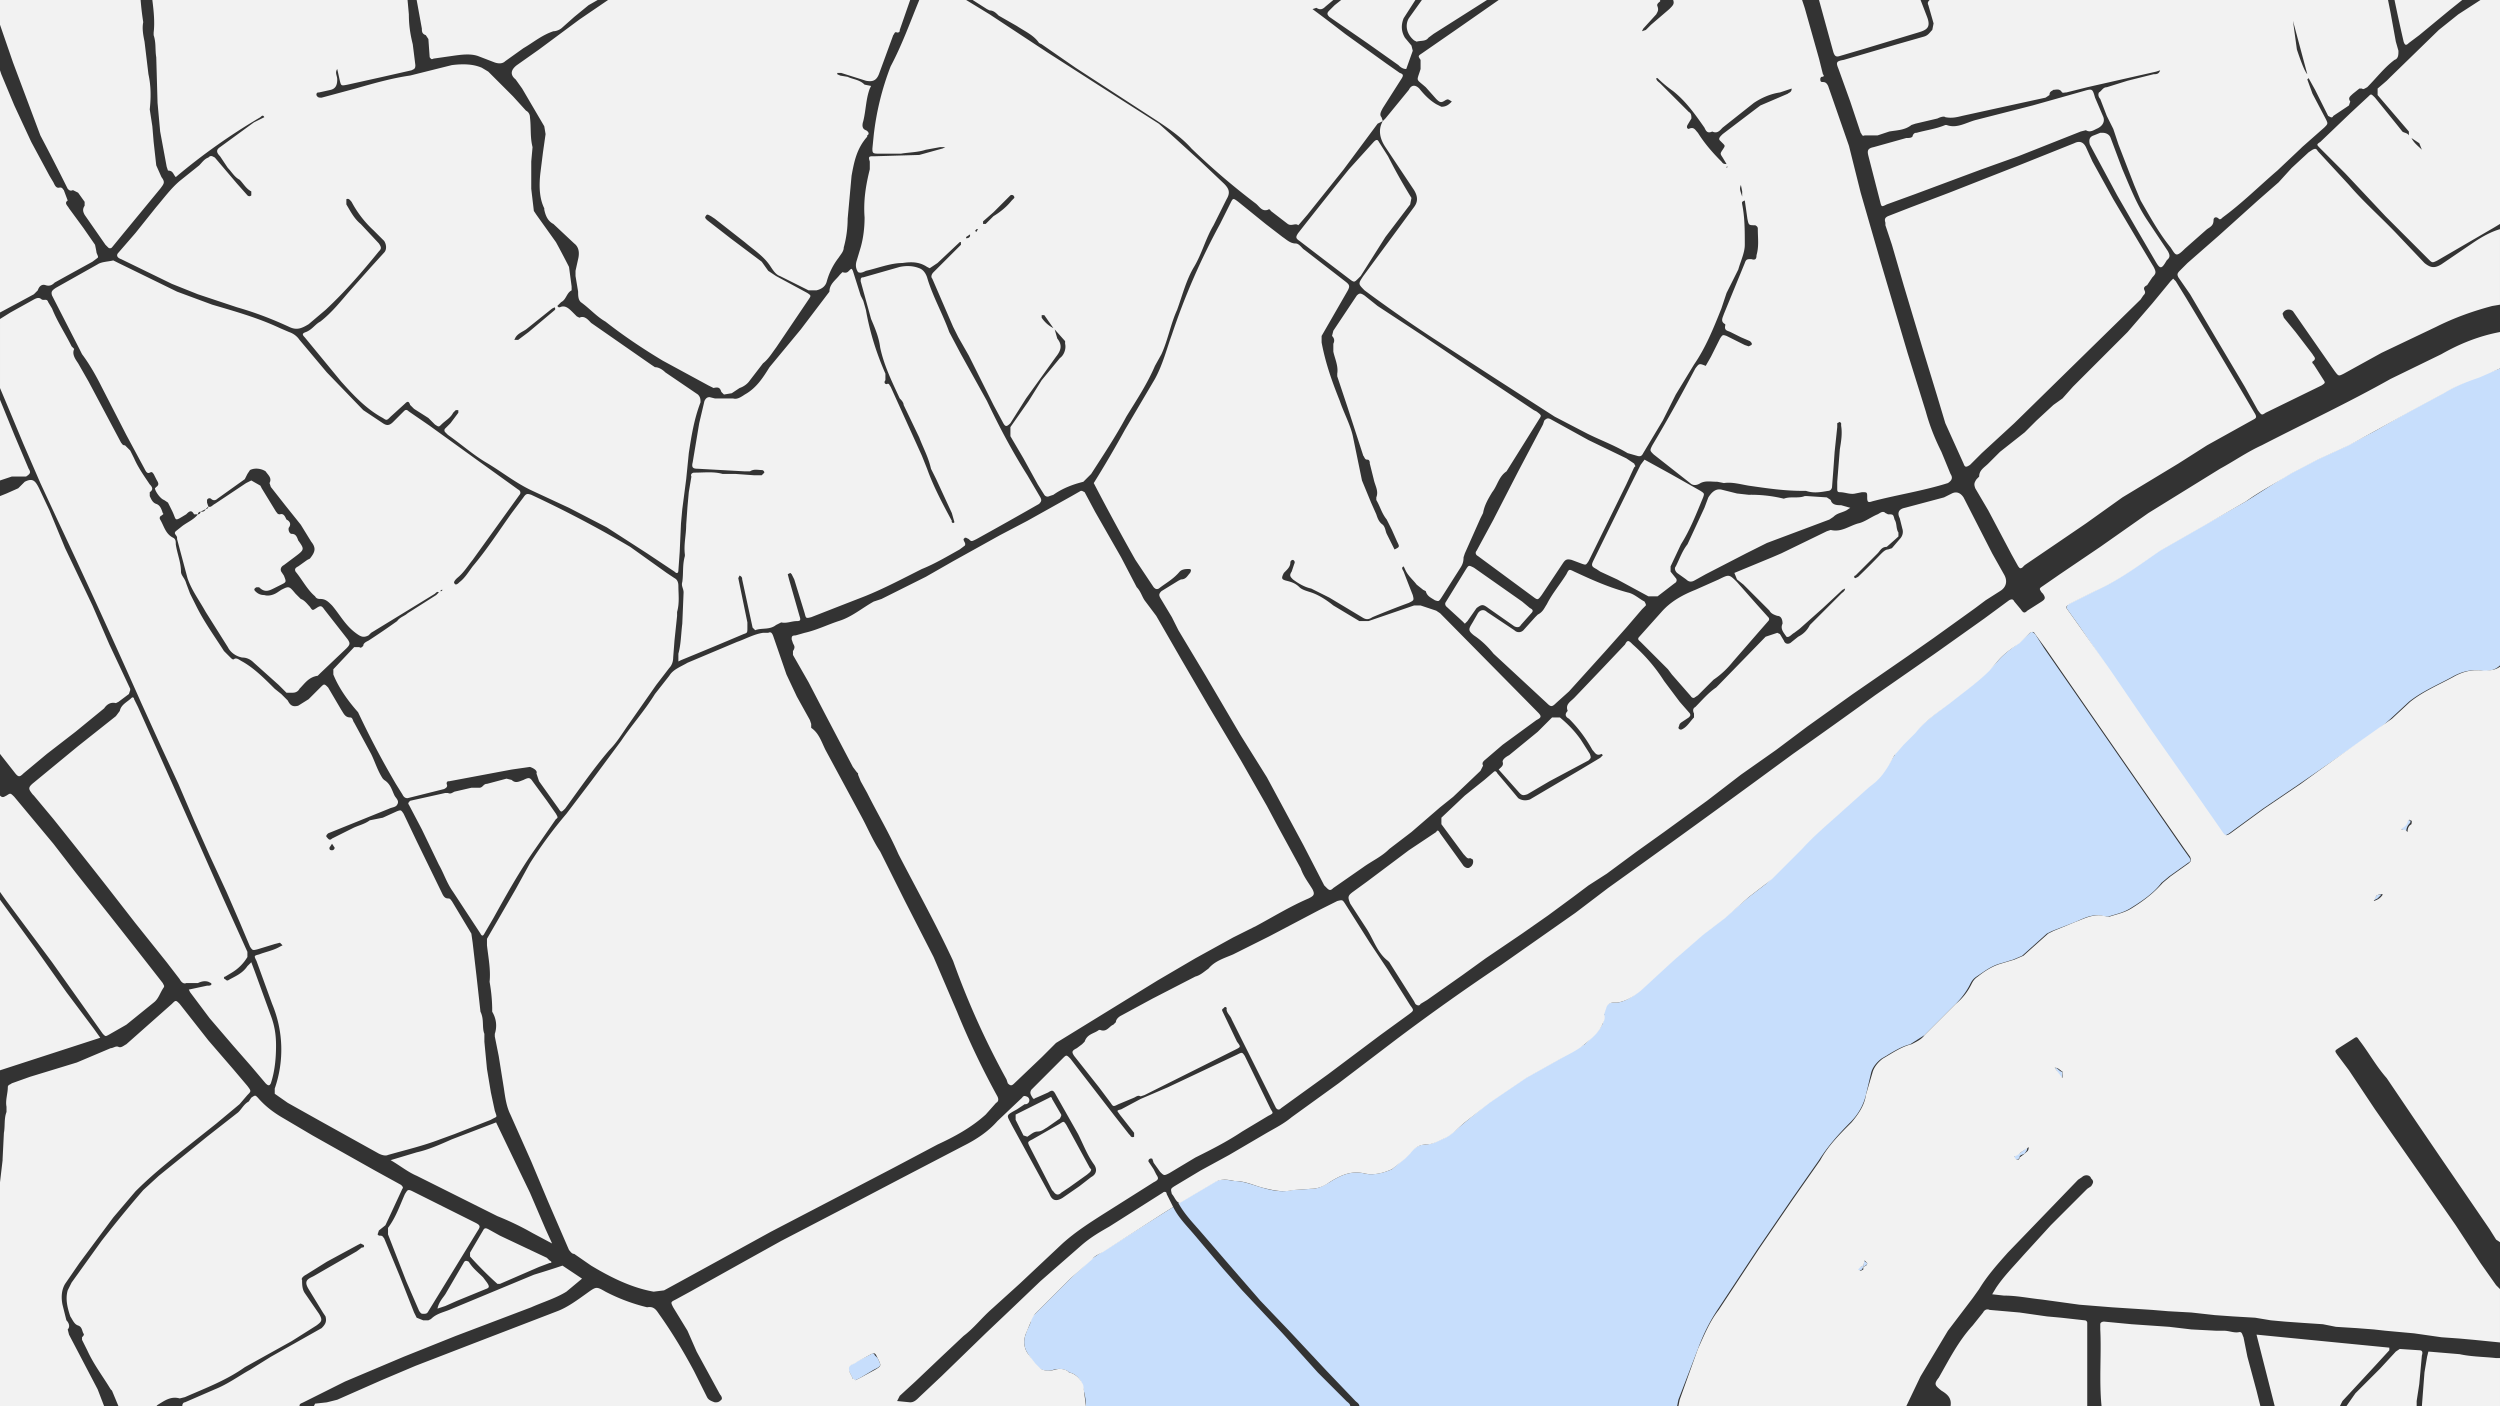 <svg xmlns="http://www.w3.org/2000/svg" viewBox="0 0 1920 1080"><rect x="0" y="0" width="1920" height="1080" fill="#333333" stroke="none"/><path fill="#c7defc" d="M1044 1080c0-2-2-3-3-4l-22-23-29-31-22-23-26-30-19-22c-6-7-13-14-18-23l27-16c5-3 10-2 16-1 7 0 14 3 21 5s15 4 23 2l15-1c5 0 9-2 14-5 8-5 16-9 26-7 7 2 15 0 22-3l9-8 4-4c3-4 8-7 12-7 6 0 10-3 15-5 6-3 11-8 16-12l18-15 28-19 25-14 21-12c5-5 10-9 14-16l1-7c-1-2 0-4 1-6s3-3 6-3h3c7-1 12-5 17-9l25-23 23-20 17-13 19-16 13-10 4-4 23-23c10-11 21-20 32-30l19-17 5-4c7-6 11-14 16-21 1-3 3-6 6-8l9-9c9-10 19-17 28-24 10-8 20-15 29-24l7-7c5-6 11-10 16-14l9-8c1-1 2-1 4 1l7 11a447923 447923 0 0 1 106 153l5 7c2 3 2 3-1 5l-14 10-6 5c-6 8-15 14-23 19-6 4-12 5-18 7h-2c-9-3-16 1-23 4l-18 7-4 2-19 17-7 3-10 3c-7 2-12 6-18 10-3 2-4 4-5 6-3 6-7 11-11 15l-24 24-11 7c-8 2-15 7-22 11-4 3-7 7-8 11l-4 17c-2 8-6 15-12 21-9 9-17 18-24 29l-21 30-26 38-31 47c-6 9-11 19-15 30l-15 39-1 5h-244Zm-210 0c0-5-1-11-3-16-1-5-5-9-10-10l-1-1c-4-2-7-2-11-1a13 13 0 0 1-15-5l-5-8c-3-5-3-10-1-15 1-4 4-7 4-12l3-3 27-27 16-15 9-6 46-29 8-5c4 8 10 14 16 21l22 26 15 17 31 33 27 30 22 22c1 1 3 2 3 4H834Zm-177-20-2-1-4-8c0-3 4-3 6-5l12-6c1-1 2-1 3 1l2 2c3 6 3 6-3 9l-10 6-4 2Zm774-88v-4l3 2c0 2-2 2-3 3l-1 2-2 1-2-1 2-2 3-1Zm126-91c0 3-1 3-2 5-2 1-4 1-4 3-1 2-3 2-4 1v-2l5-3 5-4Zm27-53c-3-2-4-5-6-8 2 0 3 2 5 3 2 0 0 3 1 5Zm245-141-3 3-4 2c2-2 3-6 7-5Zm91-176c-4 4-10 5-15 4-8-1-15 1-22 5-11 6-23 11-33 19l-14 13-9 8-61 42-28 19-26 19c-3 2-4 2-6-1l-16-23-40-57-30-44-23-34-10-14 1-3 20-10c18-8 34-20 50-31l35-20 32-18 33-21 21-11 24-11 21-11 26-15 26-14c8-5 18-9 27-13l17-6v228Zm-72 128c-2-2-3-2-5-2l1-1c2-1 4-3 4-5 1-1 1-2 2-1 2 0 1 2 1 2-2 2-3 4-3 7Z"/><path fill="#f2f2f2" d="M1498 1080c1-6-2-9-7-12-5-4-6-5-2-10 8-14 15-28 26-40l8-10c1-2 3-3 5-2l23 2 21 3 11 1 18 2a2 2 0 0 1 2 2v64h-105Zm304 0 7-10 19-19 12-13 3-2 15 1c2 0 3 1 2 4l-2 22-2 13v4h-54Zm-55 0-14-55 102 10v2l-11 12-25 27-2 4h-50Zm-1506 0 1-2 9-1 8-2 34-15 26-11 44-17 65-25c8-3 16-9 23-14s7-5 14-1a141 141 0 0 0 32 12c5-1 7 2 9 5 10 14 19 29 27 44l10 20c1 2 3 3 6 4 2 0 3 0 5-2 1-1 0-3-1-4l-18-33-7-16-11-18c-2-4-2-4 2-6l11-6 43-24 27-15 50-26 42-22 48-25c10-5 19-11 26-19l19-18s1-2 3-1a3 3 0 0 1-1 6l-6 4c-9 5-8 4-4 12l29 53c2 5 5 6 10 3l13-9 9-7c4-2 5-6 2-10-5-7-8-15-12-23l-17-30c-2-4-3-4-6-2l-9 4c-1 0-2 2-3 0-2-3-2-4-1-6l1-1 23-23c3-3 3-3 6 0l34 44 11 14 1 1a2 2 0 0 0 3 1v-3l-11-14c-2-3-3-3 1-4l15-8 21-9 53-25c4-2 4-2 6 1l20 41c2 3 2 3-2 5l-20 12c-12 8-24 14-36 20l-20 12c-4 2-4 2-7-1l-5-7-1-3a2 2 0 0 0-3 2l4 6 2 4c2 3 2 4-2 6l-38 24c-11 7-22 14-32 23l-33 31-21 19c-8 7-14 15-22 21l-17 16-20 19-12 11-2 4 10 1c3 0 5-2 7-4l17-16 34-33 20-19 22-21 32-28c7-6 14-10 21-14l41-26c1-1 3-1 3 1l5 10-8 5-45 29c-3 2-7 3-9 6l-17 15-27 27-2 3-5 12c-2 5-2 10 1 15l6 8 4 4c3 2 7 2 11 1 3-1 7-1 10 1l1 1c5 1 9 5 11 10l2 16H241Zm1679 0h-60l1-13 1-13 2-12 1-4 24 2c9 2 19 2 28 3h3v37Zm-306 0c-2-20 0-40-1-59v-4c0-1 1-2 3-2l21 2 29 2 17 2 19 1h6c4 0 8 2 12 1 2 0 2 2 3 4l3 15 7 26 3 12h-122Zm-1523 0-5-12-1-1c-6-10-13-19-18-30l-4-8v-2c1-1 2-2 1-3-1-2-1-5-4-6s-4-4-6-7c-2-6-4-13-2-20l3-6 23-32a1019 1019 0 0 1 26-32l6-7 12-11 21-17 16-13 23-18c3-2 5-7 9-9l2-3c3-2 3-2 5 0 6 7 13 12 20 16l22 13 48 27 20 11c1 1 2 2 1 3l-13 28-5 4-1 3a2 2 0 0 0 2 1c2 0 2 1 3 2l12 29 11 28 2 4 5 2h4l2-1c4-4 9-5 14-7l65-27a879 879 0 0 0 22-7l15 10-12 10c-8 5-18 8-27 12l-29 11-29 11-40 16-45 19-32 16c-2 1-3 1-3 3h-90c0-2 1-3 2-3l23-10c10-4 18-10 27-15l16-10 39-22c3-3 4-5 3-9l-2-3-11-18c-3-5-2-7 2-9l2-1 33-19 4-3a1 1 0 0 0 1-2l-2-1-2 1-24 13-16 10c-2 1-4 3-3 4 0 3 0 7 2 10l11 16c3 5 2 6-2 9l-19 12-36 20c-14 10-30 16-46 23l-4 1c-7-2-12 2-17 5l-1 1H91Zm1829-825v28l-16 7c-9 3-19 7-27 12l-26 14-27 15-20 11-24 11-21 11c-11 7-23 13-34 21l-31 18-35 20c-16 11-32 23-50 31l-20 10c-1 1-2 1-2 3l10 14 24 34 30 44 40 57 16 23c2 3 3 3 6 1l26-19 28-19a4286 4286 0 0 1 70-50l14-13c10-8 22-13 33-19 7-4 14-6 22-5 5 0 10 0 14-3v442l-3-2-5-8-39-57-17-25-23-34c-8-9-14-20-21-29-2-3-2-3-5-1l-11 7c-3 2-3 2-1 5l9 12 20 30 37 53 25 36 19 29 12 17 3 3v41l-20-2-11-1-14-1-21-3-22-2-9-1-13-1-16-1-10-2-15-1-14-1-11-1-12-2-17-1-14-1-18-2-18-1-12-1-31-2-25-2-29-4c-10-1-19-3-29-3l-9-1 3-5c6-9 14-17 21-25l21-23 28-28 3-2c2-3 2-4 0-6-1-3-5-3-7-1l-3 2-54 56c-8 9-16 18-22 28l-5 7-19 25-21 35-11 23h-175l1-5 14-39c5-11 9-21 16-30l31-47 26-38 21-30c6-11 15-20 24-29 5-6 10-13 11-21l5-17c1-4 4-8 8-11 7-4 14-9 22-11 4-2 8-4 10-7l24-24c5-4 9-9 12-15 1-2 2-4 5-6 5-4 11-8 18-10l10-3 7-3 19-17 4-2 17-7c8-3 15-7 24-4h2c6-2 12-3 18-7 8-5 16-11 23-19l6-5 14-10c2-2 2-2 1-5l-5-7a95425 95425 0 0 1-106-153l-8-11c-1-2-2-2-4-1l-8 8c-6 4-12 8-17 14l-6 7c-9 9-19 16-29 24-9 7-20 14-28 24l-9 9-7 8c-4 7-8 15-15 21l-5 4-19 17c-11 10-22 19-32 30l-23 23-5 4-13 10-18 16-17 13-23 20-25 23c-5 4-11 8-18 9h-3c-2 0-4 1-5 3l-2 6c1 3 0 5-1 7-3 7-8 11-14 16s-13 8-20 12l-25 14-28 19-19 15c-5 4-9 9-15 12-5 2-9 5-15 5-5 0-9 3-12 7l-4 4-10 8c-7 3-14 5-22 3-10-2-18 2-26 7-4 3-9 5-14 5l-14 1c-8 2-16 0-24-2-7-2-13-5-21-5-5-1-10-2-15 1l-27 16c-3-1-4-5-6-7-1-4-1-4 2-6l20-12 22-12 29-17c7-4 13-7 19-12l36-26 46-35a1806 1806 0 0 1 79-56l57-40 25-19a13480 13480 0 0 0 112-81l30-22a5833 5833 0 0 0 63-45l46-32 38-27 19-14c2-1 3-1 4 1l5 6c2 3 3 3 5 1l11-7c3-2 3-3 1-6l-1-1c-2-3-2-3 1-5l13-9 31-21 37-26 55-34c11-6 21-13 32-18 33-17 67-33 99-51l39-19c14-8 29-14 45-17ZM0 915v-7l2-17v-1l1-20c1-5 0-11 2-16v-4c-1-5 1-10 1-15 0-2 2-2 3-3l14-5 36-11 26-11c2 0 4-2 6-1s4-1 6-2l35-31c3-3 3-3 6 0l22 28 19 22 11 13c3 4 3 4 0 7l-6 7-18 15-29 23c-11 9-22 18-33 29l-17 20-26 35-11 16c-3 5-3 11-2 16l3 12c2 2 3 5 1 7l1 4 22 42 5 13H0V915Zm1812 164v1-1Zm-1155-19 4-2 11-6c5-3 5-3 2-9l-1-2c-1-2-2-2-4-1l-11 6c-2 2-6 2-6 5s2 5 3 8h1l1 1Zm-332-51c-2 0-2-1-3-2l-10-23-14-36v-5c6-8 9-17 13-26 2-3 2-4 6-2l48 24c4 2 4 3 2 6a45823 45823 0 0 1-38 62c-1 2-2 2-4 2Zm11-4c1-5 4-8 6-11l14-24c1-2 2-2 4-1 3 5 7 8 11 12l3 4c2 3 2 4-1 5l-22 9-9 4-6 2Zm254-519c2-1 3 0 4 3l10 29 8 17 10 18 1 3v3c6 4 8 11 11 17l27 50c5 9 9 19 15 28l19 38 22 43 18 42a622 622 0 0 0 31 65c1 2 1 4-1 5l-8 9c-11 10-24 17-37 23l-34 18-46 24-48 25-40 22-31 17-11 6-8 1c-17-3-33-11-48-20l-13-9c-2 0-3-2-4-3l-16-37-13-31-16-36c-3-6-4-13-5-20l-4-25-3-15v-2c2-6 1-12-2-17v-3a127 127 0 0 0-2-20c1-9-1-19-2-28v-5l22-38 11-20a339 339 0 0 1 28-38l19-25 23-31c8-12 18-23 26-36l11-14c3-5 9-7 14-10l38-16c6-2 13-6 20-7h4ZM382 986a277 277 0 0 1-21-21v-3l10-17c1-2 2-2 4-1l9 5 36 17 2 2c2 1 2 2 0 2l-8 3-30 13h-2Zm1049-14-2 1-2 2 2 1 2-1v-2c2-1 3-1 3-3l-2-2-1 4ZM300 891l20-6c9-2 18-6 27-10l34-13a17206 17206 0 0 0 26 54l12 28 5 11-15-8a218 218 0 0 0-27-13l-62-31c-7-3-13-8-20-12Zm538 7c0 2-2 3-3 4l-14 10-6 4c-2 2-4 2-6-1l-1-1-17-33c-2-4-2-4 2-6l21-12c3-2 3-2 5 1l18 33 1 1Zm-538-7Zm1258-10-6 4c-1 1-3 3-5 3l1 2c1 1 3 1 3-1l4-3c2-2 3-2 3-5ZM0 245l8-5 18-10c2-1 4-2 6 0 2 1 4-1 5 2l3 5c4 10 10 19 15 29l2 2c-2 4 1 8 3 11l8 14 25 47c1 1 1 2 3 2l4 4 3 6c3 7 8 14 12 20 2 2 3 4 0 6v3c1 2 2 5 5 6s4 4 5 7c1 1 0 1-1 2a2 2 0 0 0-1 3c3 5 4 11 10 14 2 1 2 3 2 5 1 7 4 14 4 21 0 3 3 5 4 9l3 8 5 10c6 12 14 23 21 34l5 5c1 1 2 2 3 1 2-1 4 1 6 2 9 5 17 13 25 21l5 4 5 5c2 4 4 5 8 4l8-5 9-9c3-3 3-3 6 0l10 17c2 3 3 6 7 6 2 0 2 3 3 4l13 24c3 6 5 13 9 19l1 1c5 3 6 8 8 12 1 2 4 4 2 7-1 2-4 2-6 3a28006 28006 0 0 1-47 19c-1 1-2 2-1 3s2 3 4 1l16-8c4-2 9-3 13-6l10-2 11-5c3-1 3-1 5 2l10 21 19 39c1 2 2 5 5 5 2 0 2 1 3 2l15 25 1 7 3 26 3 27c3 6 1 12 3 17v6l2 21 3 18 3 14c2 6 2 4-3 7l-28 11-11 4c-13 5-26 8-40 12-2 1-5 0-7-1l-45-25-25-14-10-7v-4a91 91 0 0 0-2-65l-12-33c-2-4-2-4 2-5 5-2 11-3 16-6l2-1-2-2-4 1-13 4c-4 1-4 1-6-2l-8-19-10-23-13-28-12-27-12-28-13-28-15-33a6725 6725 0 0 0-65-142l-13-28-13-30-10-24-8-19v-53Zm815 612-1 2-10 7c-2 1-4 3-7 3s-5 2-8 4l-3-1-6-12v-4l26-13c1-1 2 0 2 1l7 12v1Zm61-15c-2-1-3 0-5 1l-12 5c-4 2-4 2-6-1l-9-12-19-24c-2-3-2-4 2-6l4-3 2-2c2-6 7-6 11-9h1c5 2 7-3 10-4l2-2c0-2 2-4 4-5l24-13 33-17c4-1 7-4 10-6 5-6 12-8 19-11l28-14 38-20 14-7c4-1 4-1 6 2l19 30 14 21 17 27c3 4 3 4-1 7l-22 16-40 30-36 26c-2 2-3 1-4 0l-7-14-27-54c-1-3-4-5-4-8a1 1 0 0 0-2-1c-1 1-2 1-1 3l11 23c3 4 3 4-1 6l-34 17-36 18-3 1ZM193 739l3 8 12 33c3 8 4 15 4 23 0 10-1 20-4 29-1 2-2 2-4 0l-11-13-14-16-18-21-15-20-1-2 14-3h1c2 0 3-1 2-2l-2-1c-3-1-6 0-8 1h-9c-2 1-4-1-5-3l-10-13-24-30-21-27a6050 6050 0 0 0-42-53l-15-18-1-1c-3-4-4-5 1-9l34-28 29-23 3-4c1-5 6-7 9-10 1-1 2 0 2 1l3 6a28250 28250 0 0 1 65 146l19 42v4c-3 5-7 9-12 12l-5 3a1 1 0 0 0 0 2 2 2 0 0 0 2 1c5-3 11-5 15-11l3-3Zm638-362 2 1 8 15 20 35 12 23c3 3 4 7 6 10l9 12 19 33 21 36 25 42 20 35 8 15 18 33c2 6 6 11 9 16 2 4 1 5-3 7-14 6-27 14-40 21l-18 9-29 16-29 17a89340 89340 0 0 1-78 48l-11 11-21 20c-2 2-3 2-5 0l-1-3a623 623 0 0 1-41-91c-13-28-28-55-42-82-7-16-16-31-24-47l-5-9-2-5v-1l-1-1-3-4-21-40-13-25-12-21v-3c2-3 1-4 0-6l-1-3c0-2 0-3 3-3l7-2c9-2 17-6 26-9 10-3 18-10 27-15l6-2 2-1 32-16 21-12 36-20 21-11 34-19 7-4h1Zm753 451v-5c-2-1-3-3-6-3l6 8ZM0 691l27 37 24 34 21 28 5 7-77 25V691Zm0-80c2 2 3 1 5 0 3-2 3-2 6 1l15 18 15 18 17 22 27 34a10466 10466 0 0 1 40 51l1 2v1c-3 4-4 9-8 12l-21 17-14 8c-2 1-2 1-4-1l-39-55-35-47-5-7v-74Zm1417-159-2 1-15 14-18 16-4 3c-2 1-4 4-6 3-2-3-5-6-3-10 0-3-1-6-4-6-3-1-5-2-6-4l-20-20-5-4-2-5 29-12 7-3 35-17 3-1c8 2 14-3 21-5 5-1 10-5 15-7 2-1 4-3 6-1l2 1c4 0 4 0 5 4 2 3 1 7 3 10v3a457 457 0 0 1-9 8c-4 0-5 3-7 5l-14 14-3 3a1 1 0 0 0 0 2l2-1a536 536 0 0 0 17-17c2-2 4-4 6-4l3-1 6-7c2-2 3-5 2-8l-2-8c-2-4-1-7 4-8l30-8 6-3c4-2 7 0 9 3l22 43 9 16c3 5 2 10-3 13l-11 7-8 6-32 23-20 14-42 29-35 25-24 18-27 19-26 20-33 24-21 15-23 17-14 9-12 9-19 14-20 14-28 19-18 13-27 19-5 3c-1 2-3 1-4 0l-1-2-19-30-1-1c-8-6-11-16-16-24l-13-20c-2-5-2-6 2-9l11-8 32-24 21-14c1-2 2-1 3 1l13 18 5 7c2 2 4 2 5 1 2-1 3-4 2-6l-2-1c-2 1-3-1-5-3l-17-23v-5l18-17 15-12 7-6c1-1 2-1 3 1l11 13 5 6c3 2 6 2 9 1l39-23 15-9 2-2-1-1c-4 2-5-1-7-3-5-9-11-17-18-24-2-1-4-3-1-6-2-5 2-7 5-10l21-22 18-19c2-4 3-3 6 0 9 8 17 17 24 28l12 16 7 8c2 2 1 3 0 4l-6 4-1 1-1 3a2 2 0 0 0 3 1c4-2 6-6 9-9v-3c-1-2-1-4 1-5 5-5 10-11 16-15l2-2 36-37 9-3 2 1 3 5c1 3 4 3 6 1l5-4c4-2 7-5 9-9l6-6 18-18c1-1 3-2 3-4ZM344 609c2 1 3 0 5-1l13-3h6c3 0 3-3 6-3l15-4 4 1c3 3 6 1 9 0 4-2 5-2 7 1l11 15 7 10c1 2 2 3 0 4l-16 23c-12 17-22 35-32 53l-7 12c-1 2-2 2-3 0l-21-32c-5-7-7-14-11-21l-13-27-10-19c-1-1 0-2 1-3l27-6h2Zm1486 78c-2-1-3 0-5 1l-2 4c3-1 5-2 7-5Zm-759-265c4-2 4-2 2-6l-4-9-4-8c-4-5-5-10-8-15v-2c2-5-1-9-2-14l-3-12c0-1 0-3-2-3s-2-2-3-3l-12-37-8-24v-2c1-6-2-12-3-17v-6c1-2 1-4-1-6l1-4 18-27c2-2 3-2 6 0l10 8 35 23 34 23 51 34 2 1c4 3 4 3 2 6a12275 12275 0 0 1-25 40c-6 4-7 11-11 16-3 5-6 10-7 16l-2 4-12 27-1 3c0 4-1 6-3 9l-14 22c-2 3-2 3-5 2-3-2-6-3-7-7l-2-1-5-4c-3-4-7-7-9-12l-1-2c-2 1-1 2 0 4a1505 1505 0 0 0 7 18c1 4 1 4-3 6a648 648 0 0 0-28 11c-3 2-5 2-8 0l-25-15-14-7c-5-1-10-4-14-7-2-2-3-3-1-6l2-6a2 2 0 0 0-1-3 2 2 0 0 0-2 2c0 3-2 5-4 7l-1 1c-2 4-2 5 2 6s7 2 10 5c2 2 6 3 9 4 6 2 12 6 17 10l20 12h7l35-12h5l12 4 3 2 75 76c3 3 3 4-1 6l-26 19-14 12c-1 1-2 2-1 4l-2 4-21 20-10 8-22 19-17 13c-6 6-13 9-20 14l-23 16c-2 2-3 2-5 0l-2-2-16-31-28-52-20-32-27-46-21-35-5-10-9-15c-1-2-1-3 1-5l13-8 2-1c4 0 5-3 7-5 1-2 1-3-1-3s-5 0-7 2c-5 6-11 9-16 13-2 1-3 0-4-1l-14-21a1920 1920 0 0 1-32-59 869 869 0 0 0 24-41l23-39c6-11 9-23 13-34a525 525 0 0 1 37-85l8-16c2-4 2-4 6-1l21 17 13 10c3 2 6 5 10 5 3 0 5 4 7 5l31 24c4 3 4 4 1 9l-19 33v5c3 16 8 30 14 45 3 9 8 18 10 27l7 34 7 17 4 9c1 3 2 6 5 8 2 2 2 5 3 7l6 12ZM255 648l-2 3c0 1 0 2 2 2a2 2 0 0 0 2-2l-2-3Zm1594-9c0-3 1-5 3-6 0-1 1-3-1-3-1-1-1 0-2 1 0 2-2 4-4 5l-1 1c2 0 3 0 5 2ZM160 389l-2 2-4 2a2 2 0 0 0-2 2h-3c-2-4-4-2-6 0-10 6-7 5-11-3l-3-6-3-2c-3-1-7-7-7-9l1-1c3-2 1-4 0-6l-2-4c-1-1-1-2-3-1s-3-1-4-3l-14-26-19-37c-4-8-9-17-15-25l-2-4a31991 31991 0 0 1-21-41c-1-3 0-4 3-6l32-18c3-2 8-2 12-3l4 2 45 22 27 10c17 5 35 10 52 18l7 3c3 1 6 3 8 6l21 25 28 29 15 10c3 2 5 2 8-1l8-8c1-1 2-2 4 0l16 11 36 26 32 23c2 1 2 3 1 4l-36 50c-4 5-7 10-12 14-1 1-3 3-2 4 1 2 3 0 4-1 4-3 7-8 10-12 11-13 20-27 30-41l9-12c2-3 3-3 6-2a891 891 0 0 1 76 40l28 20 6 4c2 1 3 3 3 6 0 6 1 13-1 20v3l-2 19-1 13c0 3-1 6-3 8l-10 13-21 30c-5 7-9 14-15 20-12 14-23 30-34 45-3 3-3 3-5 0l-15-21-2-6c1-2-2-4-5-5l-14 2-48 9c-1 0-2 0-2 2 1 2 0 3-2 4l-28 7c-2 0-3-1-4-3l-5-8a672 672 0 0 1-29-55c-8-9-15-19-19-29v-4l16-17h4c1 1 2 0 3-1 0-2 2-3 4-4a575 575 0 0 0 22-15c2-3 6-4 8-6l22-14 2-2c-1-1-2 0-3 1l-31 19-18 11-2 2c-4 2-6 1-10-2-8-6-12-14-18-21-3-3-5-5-9-5-1 0-3 0-4-2-6-5-10-13-15-19-1-2 0-3 2-4l7-5 2-1c4-5 5-8 1-13l-8-13-12-15-11-14-1-3c2-4-1-6-3-9-3-2-8-3-12-1l-2 3-2 4-21 15c-1 1-3 2-5 0a2 2 0 0 0-3 1v2l1 3c2 1 3-1 5-2l24-16 4-2 7 4 1 2 11 18c1 1 1 2 3 2 3-1 4 2 5 4 2 1 4 3 2 6-1 1 0 5 2 5 3 0 4 2 5 5 5 7 5 7-3 13l-8 6c-2 1-3 3-2 5l2 3c2 5 2 5-2 7l-6 3c-4 2-7 3-11-1h-2c-2 1-2 2-1 3 2 2 4 3 7 3 3 1 7 0 10-2l3-2c6-3 6-3 11 3l4 4c3 1 5 4 7 6 2 3 2 3 5 1s4-2 6 1l18 23c2 3 2 4-1 7l-20 19-2 2c-7 1-10 6-14 10-1 2-3 3-5 3h-5l-6-6-19-17c-3-3-6-4-9-4-5-1-9-4-11-8l-17-27c-5-9-11-17-14-26l-8-30v-1c0-2-3-3-1-5l5-4c4-3 9-5 12-9a2 2 0 0 0 2-2c2 0 3 0 4-2a2 2 0 0 0 2-2Zm991 202c2-2 4-3 3-6 0-2 3-4 5-5l22-18 11-11h6c6 5 11 10 16 17l7 11c1 3 1 3-1 5l-30 16-17 10c-3 1-4 1-6-1l-16-18ZM0 381l5-2 9-4 3-3 2-2c6-3 8-1 11 5l8 17 12 29 21 44 13 30 16 34v1l-1 3-8 6-2 1c-4-1-7 1-9 4l-22 18-22 17-18 15c-3 3-4 3-7-1L0 579V381Zm1264 83v1l-3 3-12 14-16 18-28 31-10 9c-3 3-4 3-7 0l-41-38c-4-5-9-10-15-14-5-4-4-5-1-10l4-7c2-3 5-3 7-1l21 14c2 2 5 2 7 0l9-10 2-2c4-2 5-5 7-8 4-8 10-15 15-23 2-4 2-4 6-2 13 6 26 12 41 16 5 1 9 5 13 7l1 2Zm37 72c-2 0-2-1-3-2l-14-16-3-4-21-21c-1-1-3-2-1-4l17-19c7-8 16-13 26-17l18-8c8-4 8-4 14 2l15 17 9 10a2 2 0 0 1 0 3l-7 8-20 23c-4 5-9 10-15 14l-12 12-3 2ZM733 401l-2-7-12-26-4-8c-2-9-6-16-9-24l-12-25c0-2-2-4-3-5-6-13-12-25-15-39-1-8-4-15-7-22l-8-29c0-2 0-3 2-3l28-8c5-1 10-1 15 1 3 1 5 4 6 7 4 14 12 28 17 42l9 17 20 36c9 19 19 38 31 57l10 17c1 2 1 3-1 5a3741 3741 0 0 1-48 27c-4 2-4 2-6 0l-2-1h-1l-1 1c0 2 2 3 1 5l-4 3c-9 5-19 11-29 15-14 7-29 15-44 21l-18 7-23 9c-4 1-4 1-5-3l-8-26-2-4-1-1-2 1 1 4 8 28c1 3 1 4-2 4-4 0-8 2-12 1l-4 2c-5 4-11 2-16 4l-2-2-8-37c0-1 0-2-2-3l-1 2 7 34v4c0 4 0 4-3 5a3753 3753 0 0 1-48 20l-2 1v-6c2-7 2-15 3-23l1-24c0-3-2-5-1-8 1-7 0-13 2-20v-1c-1-8 1-15 1-23l1-14 1-11 2-12c-1-2 1-3 2-3 8 0 15-1 22 1h10l14 1h6l2-2a2 2 0 0 0-2-2c-3 0-6-1-9 1h-4l-18-1-18-1c-4 0-5-1-4-5l5-30 4-17c1-2 2-3 4-3l4 1h14c3 1 6-1 9-3 9-5 14-13 19-21l24-29a103986 103986 0 0 1 22-29c0-6 5-9 8-13l2-2c3 1 4 0 5-1 2-2 2-2 3 0l6 19 2 4 2 7c3 17 8 33 15 49v5c-1 1-1 3 1 3 2-1 2 1 3 2l24 53 4 10c5 14 12 27 19 40a1 1 0 0 0 2 1Zm392 78-2-2-12-11a3 3 0 0 1-1-3l16-26c2-3 2-3 6-1l37 26 6 5c2 1 3 2 1 4l-8 9c-1 2-3 2-5 1l-20-14c-4-3-5-3-9 0l-7 10-2 2Zm131-121-1 1-6 13-28 57-1 2c-2 3-2 3-5 2l-8-3c-4-1-5 0-7 3l-16 24c-3 4-3 4-7 1l-42-31c-2-1-2-3-1-4l13-24 1-2 18-35 19-36 1-3c2-2 3-2 5-1l29 16 29 14 6 4 1 2Zm7-5 20 11 23 13c3 2 3 2 2 5-5 12-10 25-17 36l-8 17v4l4 5c1 1 1 3-1 4l-13 10h-7l-24-13-13-6-3-2c-4-2-4-3-2-7l28-57 8-16 3-4ZM340 453h-1l-1 1h1l1-1Zm1081-63-3 2c-4 2-7 2-10 5l-3 2-48 18-16 8-31 16-9 5c-2 1-4 1-6-1l-7-5c-2-2-2-4-1-5 3-6 5-12 9-17l13-28 3-8c2-3 5-7 10-6l12 3 9 1a106 106 0 0 1 27 3c5-2 11 0 16-2h2l15 1 3 2c1 4 5 4 8 4l7 2ZM313 0l1 11c0 8 1 15 3 23l2 16c0 3-1 3-3 4l-22 5-27 6c-5 1-5 1-6-3l-2-9c-2 3 0 5 0 8 0 4-1 7-5 8l-9 2c-1 0-2 0-2 2 1 2 2 2 4 2l26-7c14-4 28-8 42-10l32-8c8-1 16-1 23 2l5 3 19 19 10 11c2 1 3 3 3 5 1 8 0 15 2 23l-1 11v21l2 17 2 3 15 21a716 716 0 0 1 10 19l2 15v3c-4 2-4 7-8 9l-2 2-1 1 1 1h1c4-2 7 1 10 4l3 3 2 1c4-2 7 2 9 4l46 32 3 2c3 0 6 2 8 4l25 17c2 2 2 4 2 6-5 13-7 26-9 39l-2 20-3 23-1 11-1 22-1 14c0 2-1 3-3 1l-21-14-31-20-29-15-28-13c-13-6-24-15-36-22-10-6-19-14-29-21l-2-2a2 2 0 0 1 0-3l4-4 6-8v-2h-2l-2 2c-2 4-6 6-9 9-2 2-2 2-5 0l-5-5-11-7-3-3c-1-3-2-3-4-1l-11 10c-3 3-3 3-6 1-13-7-23-18-32-28l-28-34c-2-2-2-3 1-4 5-2 7-6 11-8 9-7 16-16 23-24l16-18 10-11c2-2 2-6 0-9l-8-8a82 82 0 0 1-17-22c-1-1-2-3-4-2v4c3 5 6 11 11 15l14 15c2 3 2 4 0 6-13 16-26 31-41 45l-13 11c-5 3-9 5-15 2-13-6-26-11-40-15l-30-10-20-8-39-19c-3-1-4-3-2-5l13-15 16-20c6-7 11-14 18-20l15-12c2-2 4-5 7-6 2-2 3-1 5 0l17 20 8 9a2 2 0 0 0 3 0v-3c-4-2-6-6-9-9-4-2-6-6-9-9l-6-9c-3-3-3-5 0-7l26-19 8-4c-1-2-2-1-3 0a470 470 0 0 0-65 46c-2-2-2-5-6-5l-1-3-5-27-2-22-1-35c-1-6 0-11-2-17v-2c1-8 0-17-1-25h196Zm1356 214 2 2 8 13a9134 9134 0 0 1 53 89c1 2 1 3-1 4l-36 20-22 14-43 26-28 20-22 15-25 17-2 2c-2 1-2 0-3-1l-5-9-18-34-10-17c-1-3-1-4 1-7l2-2c0-5 4-7 7-10l9-9 19-15 9-9 13-12 7-5 8-9 42-42 19-22 14-17 2-2ZM1384 0l2 6 11 39 3 12c1 1 1 2-1 2a2 2 0 0 0-1 2c0 2 1 2 2 2 2 0 3 1 4 3l16 46 9 36 15 52 21 71 14 45c3 11 7 21 12 31l7 17c2 3 1 5-2 7-19 6-39 9-58 14-3 1-4 1-4-3s0-4-4-4l-5 1c-4 1-8-1-12-1-2 0-2-1-2-3v-5l2-25c1-6 2-12 1-18v-2l-1-1-2 1v3l-2 19-1 14-1 13c0 1-1 3-3 3-6 1-11 2-17 0h-2c-15 0-28-2-42-4-6-1-13-3-19-2l-5-1c-5 0-9-1-13 1-3 2-6 2-8 0l-28-22c-3-3-3-3-1-7a1251 1251 0 0 0 33-59c3-4 3-4 8-2l4-7 7-14c2-3 2-3 5-2l14 7 3 1 2-1c1-1 0-2-1-3l-7-3-8-4c-2-1-5-1-4-5v-1c-4-2-2-5-1-8l16-39c1-3 2-3 5-3 3 1 4 0 4-3 2-7 1-13 1-20 0-1 0-2-2-3-5 0-5 0-6-5l-2-14c-3 1-2 2-2 3 2 10 2 20 2 31 0 6-3 12-5 19l-9 18-4 12c-6 15-12 30-21 43l-14 23-10 20-15 25c-1 2-2 3-5 2l-7-2c-10-6-21-10-31-15l-25-13-42-27-51-33a1098 1098 0 0 1-53-37c-5-5-5-5-1-11l28-38 11-15c3-4 3-8 0-13l-22-33c-4-6-6-13-2-20l2-2 18-22c2-4 5-4 8-1 4 5 8 9 13 12l4 2c4 0 6-2 8-4-3-2-3-2-5-1-3 2-4 2-7-1l-8-9c-8-7-7-4-4-14v-7c-2-3-2-3 1-5l26-18 33-23h124v1c-1 1-3 2-2 4 1 3 0 4-1 6l-10 11-1 2 3-1 4-4 14-12c3-3 4-4 3-7h99ZM742 0l18 11 44 29 39 25 47 30 9 8 22 20 19 18c4 4 5 7 2 12l-10 20c-6 10-9 22-15 32s-9 22-13 33c-5 11-7 23-12 34l-5 9c-6 14-14 26-22 39-8 15-18 30-27 44l-6 6c-8 2-16 5-23 10l-3 1a3 3 0 0 1-4-1l-5-8-11-20-10-17v-7l14-20 10-16 14-17c3-2 5-7 4-11v-2l-8-9 2 7c4 5 3 9-1 14l-23 32-12 19c-3 3-4 3-6-1l-7-13-11-22-8-16-8-14-4-8-16-37c-1-1-1-3 1-5l9-9 12-12v-2a1 1 0 0 0-1 0l-17 16-6 4-2-1c-6-4-12-4-19-3-9 0-19 4-28 6-2 1-4 2-6 1-2-3-2-6-1-9l3-10c2-7 3-15 3-23-1-13 1-25 4-37v-6c-1-3-1-4 2-4h2l34-1 18-5 2-1h-4l-11 2c-6 2-13 2-19 3h-18c-4 0-4-1-4-4l1-10a212 212 0 0 1 13-53c9-17 15-34 22-51h36ZM0 307l11 27 11 26c2 3 1 4-2 6H9l-9 3v-62Zm1448-136c-1-3 0-4 2-5l18-7 29-11 28-11 28-11 30-12 10-4c4-2 7-1 9 3l5 11 16 29 19 32 12 20c2 4 2 5-1 8l-4 6c-2 1-3 2-2 4s0 3-1 4l-2 3-48 47-49 48-25 23-9 9c-3 2-4 2-5-1l-14-31-6-20-11-36-15-50-9-31-5-15v-2Zm472 63-6 1c-15 4-29 9-43 16l-42 20-29 16c-4 2-4 2-7-2a17230 17230 0 0 1-32-46 5 5 0 0 0-8 2l1 3 9 11 13 17c1 2 3 3 1 5-2 1-1 2 0 3l7 11c2 3 2 3-1 5l-43 21c-3 2-3 2-6-2l-10-18-22-37-20-34-9-13c-1-2-1-3 1-5l6-6 24-21 30-27 16-14 10-11 13-12 3-2c2-1 3-1 4 1l24 26c12 14 26 26 39 40l19 20c5 4 8 4 13 1l25-17c6-4 13-8 20-10v58ZM699 0l-8 23c0 1 0 2-2 2-2-1-2 1-3 2l-11 30c-2 5-5 6-10 5l-19-6h-3c0 2 1 1 2 2l6 1c4 2 9 2 13 6l5 1-1 2c-3 8-3 17-5 25-1 3-1 6 2 7 2 1 3 3 1 4v1c-8 9-10 19-12 30l-3 33c0 7-1 15-3 22 0 3-2 5-4 8a52 52 0 0 0-9 18c-1 4-4 6-8 7h-6l-22-11c-3-1-5-4-7-7-5-8-13-13-20-19l-23-18-3-2c-2-1-3-2-4 0-1 1 0 2 1 3l18 14 24 18 5 7 6 4 24 13c3 2 3 2 1 5l-25 37c-3 4-6 9-10 12l-10 13c-2 3-5 5-8 6l-6 4-6 1-2-2c-1-3-2-4-6-3l-4-2-35-19c-15-9-30-19-44-30-7-4-12-10-19-15-2-2-2-5-2-8l-2-12v-4l2-9c1-4 1-9-3-12l-16-15c-4-2-6-6-7-11v-1c-4-8-4-18-3-27l2-16 2-14-1-6-17-29-5-7c-5-4-3-8 1-11l17-12 31-23 22-15h232ZM426 236l-2 1-20 16c-3 2-6 3-8 6l-1 2h3l8-6 19-16c1-1 2-1 1-3Zm383 16-7-10h-2v2c2 3 5 6 9 8ZM0 54l1 3 10 24 13 28 14 26 3 5c1 2 2 5 5 4 2 0 2 1 3 2a2332 2332 0 0 0 3 8c-3 2 0 4 1 6l11 15 9 13 1 5c0 2 2 4 1 5l-4 3-20 11-9 5c-2 2-4 3-7 2s-5 1-6 4l-3 3a5886 5886 0 0 1-26 14V54Zm426 182Zm658-84-1 5-19 25-19 30-2 2c-3 3-3 3-7 0l-21-16-17-13c-3-2-3-3-1-6a4785 4785 0 0 1 39-49l19-21c2-2 3-2 4 0l7 11a420 420 0 0 0 18 32Zm585 62Zm-54-112c2 0 5 1 6 4l9 24c6 14 11 27 19 39l16 24c1 2 2 4 0 6l-1 1c-4 7-5 7-9 0l-14-24-15-26-21-39c-1-4 0-6 3-7l5-2h2ZM1920 0v172l-5 3-43 25c-4 2-4 2-7-1l-7-7-26-26-31-33-19-19c-3-3-3-3 0-5l23-22 14-13c2-2 2-2 5 1l17 21 4 5c1 1 4 1 5 3v-3l-24-28v-5l7-6 3-3 37-36 15-12 17-11h15Zm-86 0 2 10 4 22 2 7c0 3 0 6-3 7-8 6-14 14-21 21-2 1-3 2-4 1h-2l-5 4c-2 2-4 3-2 6l-1 3-12 8c-1 2-2 1-4 0l-10-20-5-9-1 1 4 11 10 19c2 4 2 4-1 7l-17 15-1 1-18 17c-14 12-27 25-42 36-1 1-2 2-3 1-2-2-4-1-4 1 0 4-2 5-5 7l-17 15c-7 7-7 5-11-1-9-11-16-24-23-36l-5-12-12-31-4-12-5-10-5-13c-1-1-2-3-1-5 2-1 3-4 6-4l16-5 20-5c2 0 4 0 5-3l-3 1-53 12-16 4c-2 0-3 1-4-1-2-2-4-1-6-1-1 1-3 1-3 4l-3 2-23 5-41 9c-4 1-8 2-13 1-1-1-4 0-6 1l-17 4-3 1c-5 4-11 4-17 5l-9 3h-10c-2 1-2-1-3-2l-8-24-9-25c-2-5-2-6 4-7l41-12 21-6c3-1 4-3 6-5l1-5-4-14c-1-2 0-3 1-4h352ZM0 0h108a219 219 0 0 0 2 17c-1 5 0 10 1 15l3 25c2 9 2 18 1 27l2 13 1 12 2 18 4 9c3 4 2 5-1 9l-14 17-14 17-9 11a2 2 0 0 1-3 0l-2-2-16-23c-1-2-2-4 0-7v-3l-5-7-4-2c-2 1-3 0-4-1a1905 1905 0 0 0-21-41L10 48 0 19V0Zm742 183c2 0 3-1 3-2v-1l-3 2v1Zm9-7a1 1 0 0 0-1 0l-1 1a1 1 0 0 0 1 1l1-2ZM1024 0l-6 5c-2 2-4 3-7 1l-3 1a1185 1185 0 0 1 25 19l32 23 10 7c3 1 3 2 1 5l-14 22c-1 2-3 5-1 7l1 3-4 2-26 35-28 35-6 7-1 1c-2-2-5 1-8-1l-13-10s-1-2-2-1c-5 2-7-3-10-5a542 542 0 0 1-49-42c-7-8-17-15-26-21l-63-41-26-18-2-1c-4-6-11-9-17-13l-14-8c-2-2-4-4-7-4l-2-1-11-7h277ZM779 152a2 2 0 0 0-3-2l-2 2-11 11-8 7v2h2l6-6c5-3 10-7 14-12l2-2Zm716-56c8 3 15-2 23-4l43-11 39-11c7-2 7-2 9 5l6 14c2 4 0 8-5 10-2 1-5 3-8 1l-4 1-48 19-28 10-51 19-22 8c-4 2-4 2-5-2l-9-35c-1-4-1-6 4-7l25-7c2 0 5 0 5-2 1-2 2-2 3-2 7-2 15-3 22-6h1Zm-157 55v-4l-1-5c-1 3-1 3 1 9Zm-11-23h-1v1l1-1Zm-1-2-3-5c-2-3-2-3 0-6s2-3 0-5l-2-2c-1-1-1-2 1-4l1-1 25-19 4-3 21-9c1-1 3-1 3-4l-9 3c-7 1-14 4-20 8l-24 19c-2 2-4 5-8 3-4 2-5-1-6-3-7-10-14-20-24-28a95 95 0 0 1-12-10h-1c0 2 2 3 3 4l22 22c2 1 2 3 2 5l-3 5c-1 2 0 3 1 3 4-2 5 1 7 3 5 8 11 15 18 22 1 1 1 2 4 2Zm534-11-2-5-6-4c2 4 5 6 8 9Zm-798-22Zm0 0Zm699-77 3 22c3 9 6 17 8 19l-11-41ZM1087 0l-9 14c-2 5-2 10 1 15l5 6 1 4-5 14c-3 0-5-2-6-3l-24-17-29-20c-2-2-2-3 0-5l4-4 5-4h57ZM459 0l-7 4-11 9-9 8c-2 2-5 3-7 3-9 3-16 9-23 13l-14 10c-2 2-5 2-8 1l-13-5c-6-2-13-1-20 0l-14 2c-2 1-2 0-3-1l-1-14-2-3c-3-1-3-3-3-5l-4-22h139Zm1016 0 5 13c3 8 0 10-7 12l-43 13-17 5c-3 1-4 0-5-3l-11-40h78Zm416 0-10 8-23 19-8 6c-2 2-3 2-4-1a1264 1264 0 0 1-7-32h52Zm-749 0-41 26-4 3c-2 3-6 2-9 3l-2-1c-6-5-7-12-4-17l10-14h50Z"/></svg>